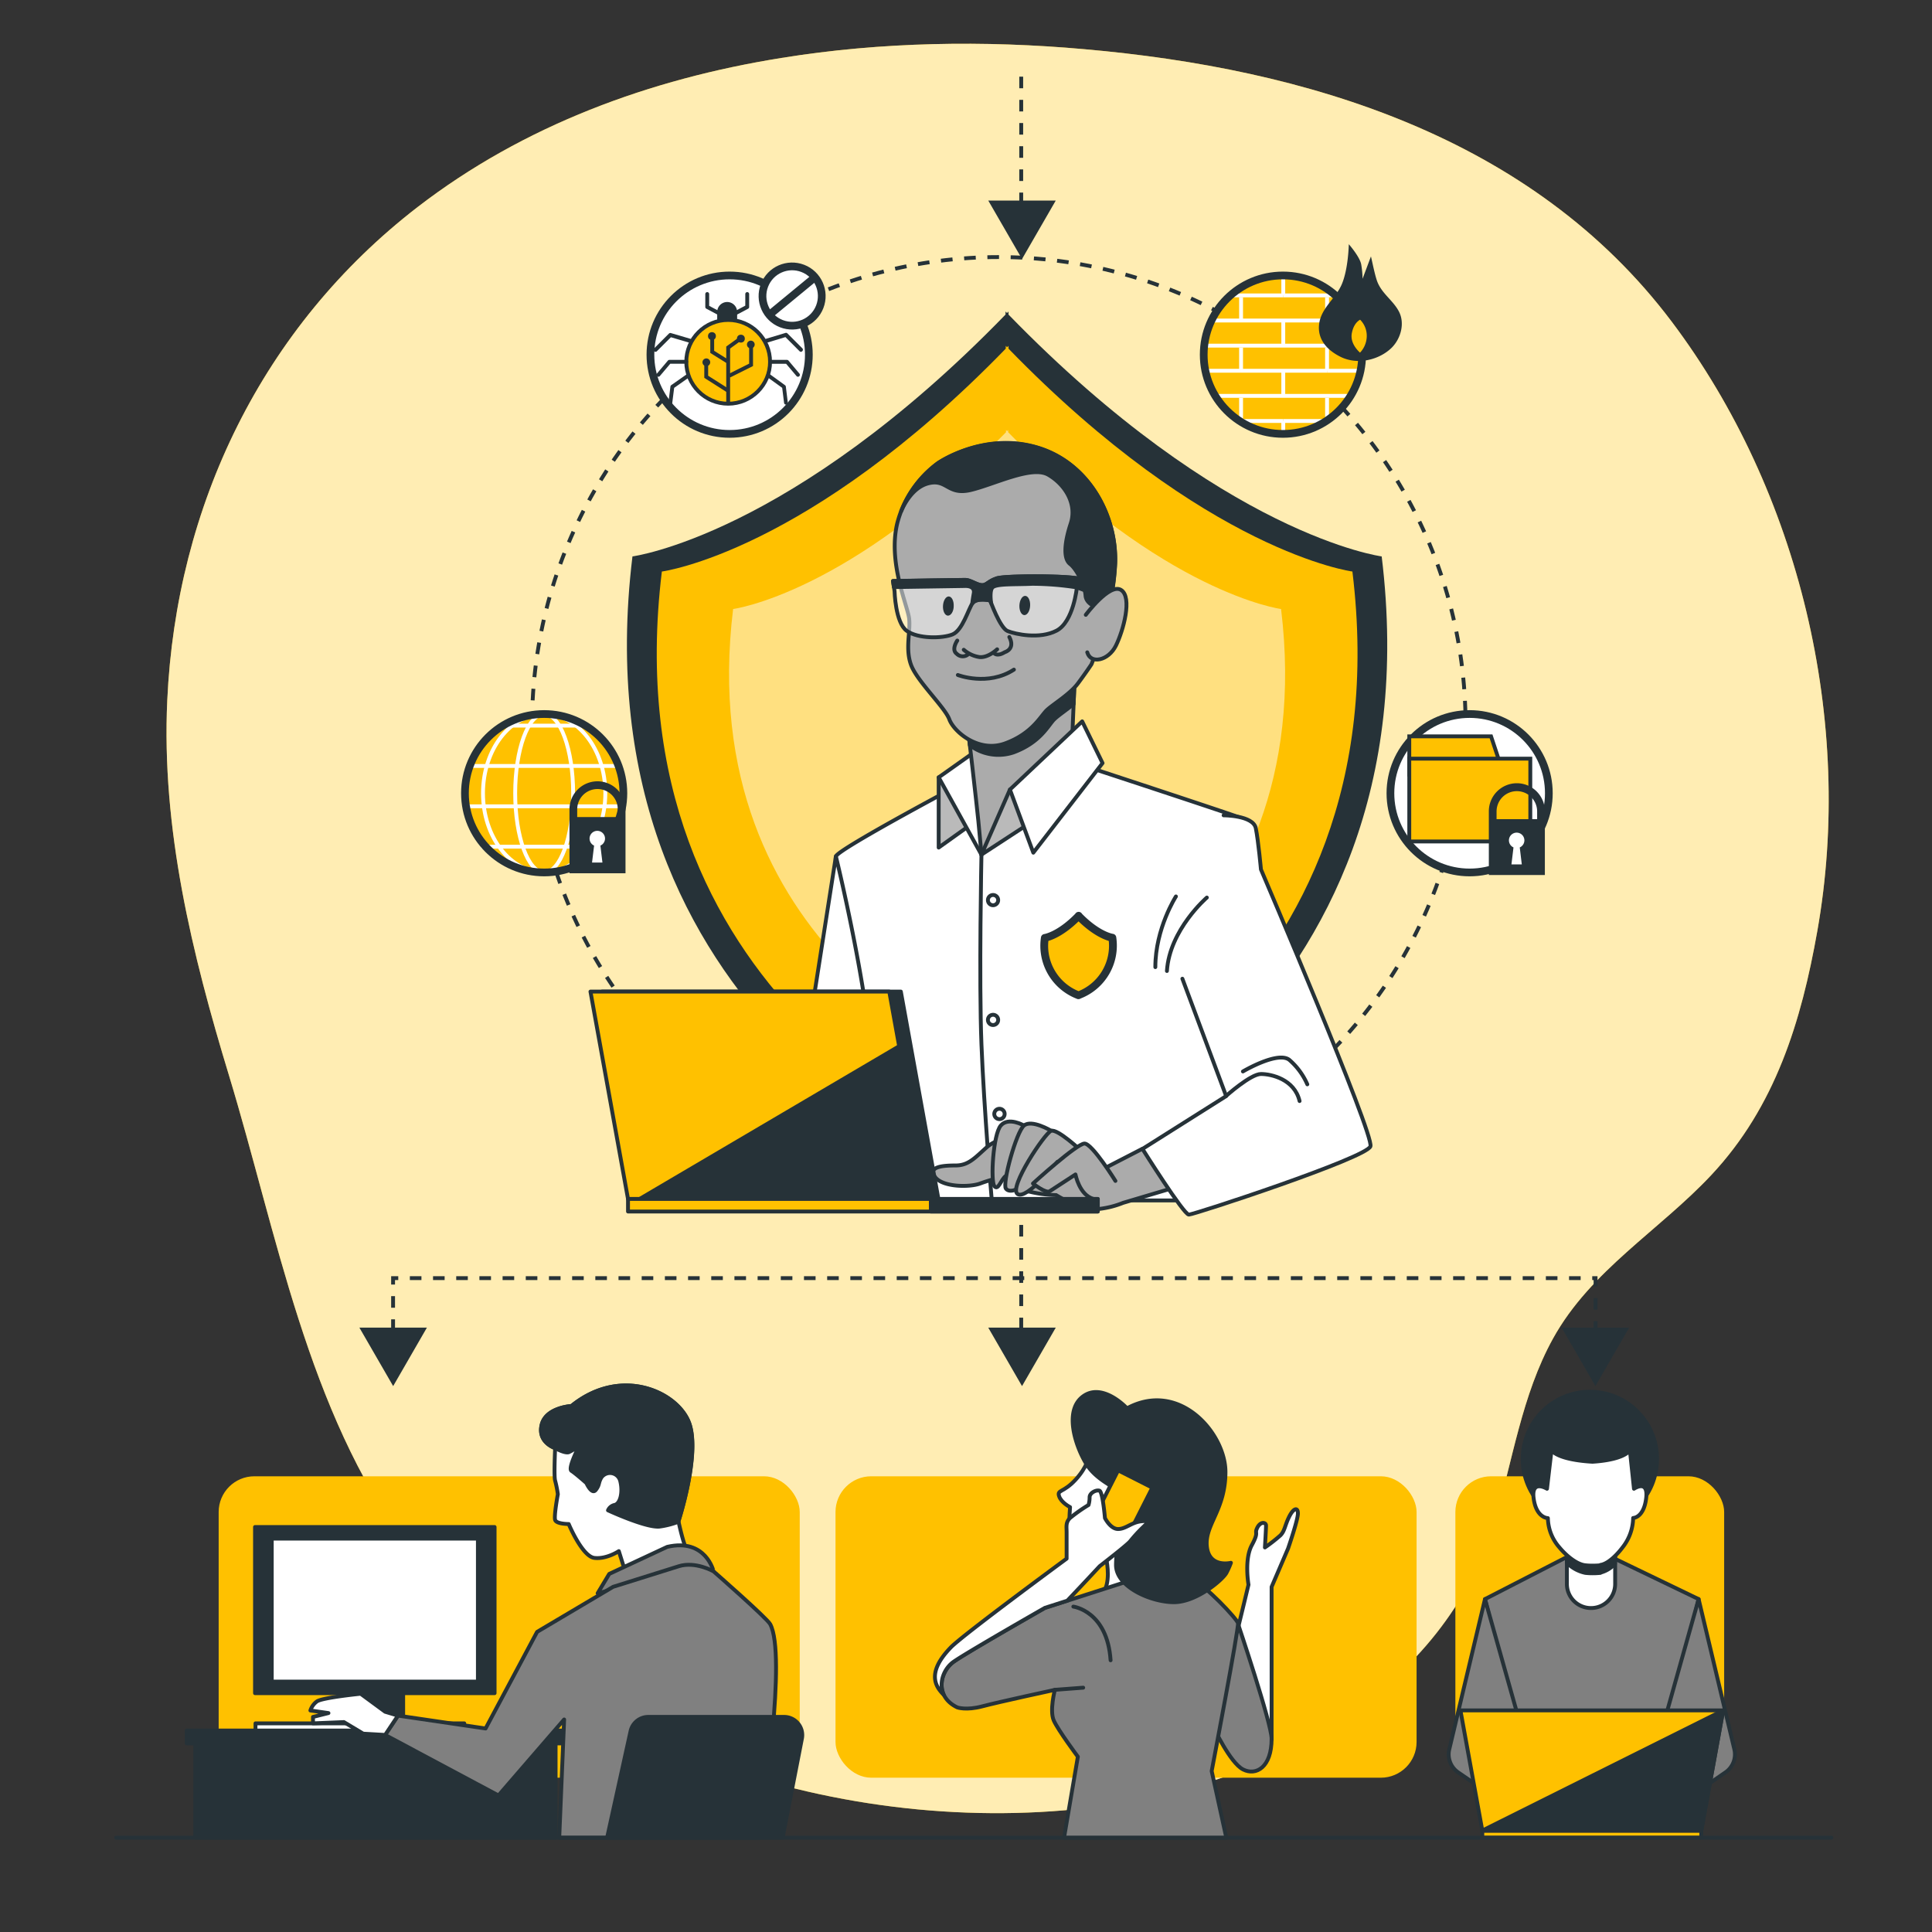 <svg xmlns="http://www.w3.org/2000/svg" viewBox="0 0 500 500"><rect x="0" y="0" width="500" height="500" fill="#333333" stroke="none"/><g id="freepik--background-simple--inject-58"><path d="M202.22,15c-34,5.45-66.68,17.42-94.14,38.58-40.18,31-62.47,77.28-64.79,127.63-1.54,33.24,6.4,65.65,16,97.21,12.33,40.6,20.29,86.85,46,121.55,40.09,54,117.59,76.78,182.4,67.11,41.87-6.24,86.11-30,99-73,4.77-15.91,7.1-33,15.25-47.71,9.76-17.62,27.48-27.91,40.93-42.26,16.61-17.72,23.31-39.8,27.45-63.16,9.59-54.16-4.58-113.7-37.65-157.66-36.12-48-94.75-65.55-152.07-70.56C254.89,10.43,228.18,10.79,202.22,15Z" style="fill:#FFC100"></path><path d="M202.22,15c-34,5.45-66.68,17.42-94.14,38.58-40.18,31-62.47,77.28-64.79,127.63-1.54,33.24,6.4,65.65,16,97.21,12.33,40.6,20.29,86.85,46,121.55,40.09,54,117.59,76.78,182.4,67.11,41.87-6.24,86.11-30,99-73,4.77-15.91,7.1-33,15.25-47.71,9.76-17.62,27.48-27.91,40.93-42.26,16.61-17.72,23.31-39.8,27.45-63.16,9.59-54.16-4.58-113.7-37.65-157.66-36.12-48-94.75-65.55-152.07-70.56C254.89,10.43,228.18,10.79,202.22,15Z" style="fill:#fff;opacity:0.7"></path></g><g id="freepik--character-4--inject-58"><rect x="376.65" y="382.06" width="69.56" height="78.01" rx="9.25" style="fill:#FFC100"></rect><circle cx="411.46" cy="377.57" r="17.39" style="fill:#263238;stroke:#263238;stroke-linecap:round;stroke-linejoin:round"></circle><polygon points="408.5 401.41 384.31 413.85 394.91 455.55 429.47 455.55 439.6 413.85 414.26 401.64 408.5 401.41" style="fill:gray;stroke:#263238;stroke-linecap:round;stroke-linejoin:round"></polygon><path d="M384.31,413.85l-9.23,38.84a5.64,5.64,0,0,0,2.3,6l12.23,8.4H397l-8.75-15.44,4.38-8.29Z" style="fill:gray;stroke:#263238;stroke-linecap:round;stroke-linejoin:round"></path><path d="M439.6,413.85l9.24,38.84a5.66,5.66,0,0,1-2.3,6l-12.23,8.4h-7.38l8.76-15.44-4.38-8.29Z" style="fill:gray;stroke:#263238;stroke-linecap:round;stroke-linejoin:round"></path><path d="M411.73,416.16h0a6.22,6.22,0,0,1-6.22-6.22V394.73H418v15.21A6.23,6.23,0,0,1,411.73,416.16Z" style="fill:#fff;stroke:#263238;stroke-linecap:round;stroke-linejoin:round"></path><path d="M405.51,404.45a9.47,9.47,0,0,0,4.76,2.61h0a15.85,15.85,0,0,0,1.87.1,19.19,19.19,0,0,0,2.05-.1V407a7.72,7.72,0,0,0,3.76-2.29v-10H405.51Z" style="fill:#263238;stroke:#263238;stroke-linecap:round;stroke-linejoin:round"></path><path d="M422.87,385.29l-1.05-9.91c-1.8,2.14-6.9,2.75-9.68,2.92-3.06-.17-8.65-.78-10.62-2.92l-1.16,9.91s-4.14-2.54-3.45,2.53,3.68,5.07,3.68,5.07a11.84,11.84,0,0,0,3,7.6c1.65,2,4.4,4.36,6.68,4.6h0a14.83,14.83,0,0,0,1.87.09,17.93,17.93,0,0,0,2.05-.09V405c2-.28,4.31-2.65,5.74-4.55a12.6,12.6,0,0,0,2.73-7.6s2.73,0,3.36-5.07S422.87,385.29,422.87,385.29Z" style="fill:#fff;stroke:#263238;stroke-linecap:round;stroke-linejoin:round"></path><rect x="383.62" y="473.75" width="56.67" height="1.84" style="fill:#FFC100;stroke:#263238;stroke-linecap:round;stroke-linejoin:round"></rect><polygon points="440.3 473.75 383.62 473.75 377.96 442.65 445.96 442.65 440.3 473.75" style="fill:#FFC100;stroke:#263238;stroke-linecap:round;stroke-linejoin:round"></polygon><polygon points="440.3 473.75 445.96 442.65 383.62 473.75 440.3 473.75" style="fill:#263238;stroke:#263238;stroke-linecap:round;stroke-linejoin:round"></polygon></g><g id="freepik--character-3--inject-58"><rect x="216.23" y="382.06" width="150.38" height="78.01" rx="9.25" style="fill:#FFC100"></rect><path d="M281.75,377s-.28,2.55-3.4,5.95-4.82,2.55-4.26,4.25,2.84,2.84,2.84,2.84-.85,10.21.85,12.19,8.5,1.13,8.5,1.13,1.14,4.82-.28,7.94-1.13,4.54-1.13,4.54,11.9-2.84,14.17-5.1-1.41-14.18,1.14-24.39S285.15,373.26,281.75,377Z" style="fill:#fff;stroke:#263238;stroke-linecap:round;stroke-linejoin:round"></path><path d="M329.09,450.09v-39.4l4.26-9.93s2.55-7.37,2.55-9.07-1.14-1.42-2.27.85-1.13,3.69-2.27,4.82a42.23,42.23,0,0,1-4,3.12s.29-4.82.29-5.67-1.42-1.14-2.27.57.57.85-1.42,4.53-.85,10.21-.85,10.21-5.95,24.95-7.37,29.2-.85,9.64,5.67,12.47S329.09,450.09,329.09,450.09Z" style="fill:#fff;stroke:#263238;stroke-linecap:round;stroke-linejoin:round"></path><path d="M320.31,420s8.78,26,8.78,30c0,7.37-4,9.64-7.37,7.94S314.07,447,314.07,447,318,421.74,320.31,420Z" style="fill:gray;stroke:#263238;stroke-linecap:round;stroke-linejoin:round"></path><path d="M247.73,441.87s2.27.85,6.52-.28S273,437.33,273,437.33s-1.42,5.39-.28,7.94,6.23,9.36,6.23,9.36l-3.58,21h42l-3.79-17.28s7.09-37.14,6.81-38.27-8.51-9.92-11.63-11.06-14.46-.56-14.46-.56l-23.81,7.65S250.56,427.41,246.88,430,241.77,439,247.73,441.87Z" style="fill:gray;stroke:#263238;stroke-linecap:round;stroke-linejoin:round"></path><line x1="272.96" y1="437.33" x2="280.33" y2="436.77" style="fill:none;stroke:#263238;stroke-linecap:round;stroke-linejoin:round"></line><path d="M277.78,415.79s8.79,1.13,9.64,13.89" style="fill:none;stroke:#263238;stroke-linecap:round;stroke-linejoin:round"></path><path d="M291.67,364.47s-6.24-6.8-11.34-3.12-2,13,.85,17.58,8.79,6.52,9.64,7.94-2,12.47-2,18.15,9.07,9.63,15,9.63,12.76-5.95,13.61-7.65a21.72,21.72,0,0,0,1.13-2.55s-5.67,1.42-6.23-4.25,4.82-9.36,4.82-19.28S305.28,357.1,291.67,364.47Z" style="fill:#263238;stroke:#263238;stroke-linecap:round;stroke-linejoin:round"></path><rect x="284.58" y="381.77" width="9.92" height="18.71" transform="translate(207.98 -88.63) rotate(26.86)" style="fill:#FFC100;stroke:#263238;stroke-linecap:round;stroke-linejoin:round"></rect><path d="M246.88,430c3.68-2.55,23.53-13.89,23.53-13.89l5.81-1.86c4.75-5,8.36-8.91,8.36-8.91s7.37-5.67,7.94-6.52a38.71,38.71,0,0,1,3.4-3.69c1.14-1.13,2-1.7-.56-1.42s-4,2-6,2-3.4-2.84-3.4-2.84-.57-6.8-1.42-7.08-2.55.56-2.55,1.7a7,7,0,0,1-.28,2,41,41,0,0,0-4.82,3.4c-1.14,1.14-.85,2.27-.85,3.69v6.8s-27.12,19.94-30,23c-6.51,6.72-3.73,10.29-1.81,12.23C242.84,435.46,244.3,431.75,246.88,430Z" style="fill:#fff;stroke:#263238;stroke-linecap:round;stroke-linejoin:round"></path></g><g id="freepik--characters-2--inject-58"><rect x="56.59" y="382.06" width="150.38" height="78.01" rx="9.25" style="fill:#FFC100"></rect><rect x="50.54" y="448.06" width="93.25" height="27.53" style="fill:#263238;stroke:#263238;stroke-linecap:round;stroke-linejoin:round"></rect><rect x="92.67" y="436.52" width="11.67" height="12.33" style="fill:#263238;stroke:#263238;stroke-linecap:round;stroke-linejoin:round"></rect><rect x="66" y="395.19" width="62" height="43" style="fill:#263238;stroke:#263238;stroke-linecap:round;stroke-linejoin:round"></rect><rect x="70.33" y="398.19" width="53.35" height="37" style="fill:#fff;stroke:#263238;stroke-linecap:round;stroke-linejoin:round"></rect><rect x="66.12" y="446" width="54.03" height="2.33" style="fill:#fff;stroke:#263238;stroke-linecap:round;stroke-linejoin:round"></rect><rect x="48.33" y="447.86" width="97.67" height="3.33" style="fill:#263238;stroke:#263238;stroke-linecap:round;stroke-linejoin:round"></rect><path d="M147.88,363.87s-6.66.35-7.72,4.91,3.51,6,3.51,6-.35,7.37,0,8.42a29.32,29.32,0,0,1,.7,3.5s-1.05,5.61-.7,6.67,3.51,1.05,3.51,1.05,3.5,8.41,6.66,8.77,6.31-1.76,6.31-1.76L161.9,407s17.54-5.61,16.49-5.26-2.81-8.06-2.81-8.06,5.61-17.18,2.81-25.25S160.85,353.35,147.88,363.87Z" style="fill:#fff;stroke:#263238;stroke-linecap:round;stroke-linejoin:round"></path><path d="M159.1,389.47a2.41,2.41,0,0,0-1.75,1.4s9.81,4.56,13.32,4.21a21.19,21.19,0,0,0,4.94-1.27l0-.13s5.61-17.18,2.81-25.25-17.54-15.08-30.51-4.56c0,0-6.66.35-7.72,4.91s3.51,6,3.51,6,2.45,1.4,3.51,1.05A13.21,13.21,0,0,0,150,374s-3.15,6-2.1,6.66,3.86,3.16,3.86,3.16,1.4,3.15,2.45,1.75.55-1.62,1.4-3.15a2.73,2.73,0,0,1,4.94,1C161.23,386.3,160.5,389.12,159.1,389.47Z" style="fill:#263238;stroke:#263238;stroke-linecap:round;stroke-linejoin:round"></path><path d="M172.67,400.33l-15,7-3,5,26.66-6.67,3.34,1S182.67,398,172.67,400.33Z" style="fill:gray;stroke:#263238;stroke-linecap:round;stroke-linejoin:round"></path><path d="M146,445l-1.27,30.6H196.5c1.1-7.07,7.09-47.36,2.83-55.26-.85-1.58-14.66-13.67-14.66-13.67s-4.67-2.67-9-1.33-17,5.33-17,5.33L139,422.33l-13.33,25L103,444l-3.33,5L129,464.66Z" style="fill:gray;stroke:#263238;stroke-linecap:round;stroke-linejoin:round"></path><path d="M99.67,443l-6.34-4.66s-10,1-11.33,2a4.68,4.68,0,0,0-1.67,2.33l4.67.67-4,1V446l8-.33,5,3,5.67.33,3.33-5Z" style="fill:#fff;stroke:#263238;stroke-linecap:round;stroke-linejoin:round"></path><path d="M202.54,475.59l5-25.65a4.71,4.71,0,0,0-4.62-5.61H167.78a4.69,4.69,0,0,0-4.59,3.69l-6.07,27.57Z" style="fill:#263238;stroke:#263238;stroke-linecap:round;stroke-linejoin:round"></path></g><g id="freepik--Shield--inject-58"><line x1="264.29" y1="19.84" x2="264.29" y2="64.49" style="fill:none;stroke:#263238;stroke-miterlimit:10;stroke-dasharray:3"></line><polygon points="264.5 67.03 273.23 51.9 255.76 51.9 264.5 67.03" style="fill:#263238"></polygon><circle cx="258.49" cy="187.32" r="120.79" style="fill:none;stroke:#263238;stroke-miterlimit:10;stroke-dasharray:3.012,3.012"></circle><line x1="264.29" y1="317.01" x2="264.29" y2="349.69" style="fill:none;stroke:#263238;stroke-miterlimit:10;stroke-dasharray:3"></line><polyline points="101.73 350.44 101.73 330.78 412.93 330.78 412.93 356.03" style="fill:none;stroke:#263238;stroke-miterlimit:10;stroke-dasharray:3"></polyline><polygon points="101.75 358.72 110.48 343.59 93.01 343.59 101.75 358.72" style="fill:#263238"></polygon><polygon points="264.5 358.72 273.23 343.59 255.76 343.59 264.5 358.72" style="fill:#263238"></polygon><polygon points="412.89 358.72 421.63 343.59 404.16 343.59 412.89 358.72" style="fill:#263238"></polygon><path d="M357.58,144S316.63,138.66,261,81.41v-.79l-.39.39-.38-.39v.79C204.64,138.66,163.68,144,163.68,144c-14.59,119.92,86.75,161,96.57,164.72V309l.38-.14.39.14v-.28C270.84,305,372.18,263.87,357.58,144Z" style="fill:#263238"></path><path d="M350,147.91S312.27,143,261,90.23V89.5l-.36.37-.35-.37v.73c-51.28,52.8-89,57.68-89,57.68-13.46,110.58,80,148.49,89,151.9v.26l.35-.13.36.13v-.26C270.05,296.4,363.49,258.49,350,147.91Z" style="fill:#FFC100"></path><path d="M331.54,157.61s-30-3.87-70.63-45.75v-.57c-.09.09-.18.19-.28.28l-.28-.28v.57c-40.67,41.88-70.62,45.75-70.62,45.75-10.68,87.7,63.44,117.77,70.62,120.47v.21l.28-.11.28.11v-.21C268.1,275.38,342.21,245.31,331.54,157.61Z" style="fill:#fff;opacity:0.5"></path><circle cx="188.83" cy="91.79" r="20.5" style="fill:#fff;stroke:#263238;stroke-miterlimit:10;stroke-width:2px"></circle><path d="M190.77,86.42h-5.16V80.74a2.59,2.59,0,0,1,2.58-2.58h0a2.58,2.58,0,0,1,2.58,2.58Z" style="fill:#263238"></path><path d="M187.42,82.28a.53.53,0,0,1-.24-.06l-4.38-2.33a.48.48,0,0,1-.27-.44V76.1a.5.5,0,0,1,.5-.5.5.5,0,0,1,.5.5v3.05l4.12,2.18a.5.5,0,0,1-.23,1Z" style="fill:#263238"></path><path d="M189,82.28a.5.5,0,0,1-.24-1l4.12-2.18V76.1a.5.5,0,0,1,.5-.5.5.5,0,0,1,.5.5v3.35a.49.49,0,0,1-.26.44l-4.39,2.33A.46.46,0,0,1,189,82.28Z" style="fill:#263238"></path><circle cx="188.45" cy="93.64" r="10.84" style="fill:#FFC100;stroke:#263238;stroke-miterlimit:10"></circle><path d="M169.62,91.05a.51.51,0,0,1-.36-.15.51.51,0,0,1,0-.71l3.87-3.87a.51.51,0,0,1,.5-.12l5.28,1.55a.5.5,0,0,1-.28,1l-5-1.47L170,90.9A.5.5,0,0,1,169.62,91.05Z" style="fill:#263238"></path><path d="M170.39,97.5a.5.5,0,0,1-.38-.82l2.84-3.36a.49.49,0,0,1,.38-.18h4.38a.5.5,0,0,1,.5.5.5.5,0,0,1-.5.5h-4.15l-2.69,3.18A.49.49,0,0,1,170.39,97.5Z" style="fill:#263238"></path><path d="M173.49,104.72h-.07a.51.51,0,0,1-.43-.56l.52-4.13a.51.51,0,0,1,.2-.35l4.06-2.85a.51.51,0,0,1,.7.12.5.5,0,0,1-.12.7l-3.88,2.73-.49,3.9A.5.5,0,0,1,173.49,104.72Z" style="fill:#263238"></path><path d="M207.29,91.05a.51.51,0,0,1-.36-.15l-3.66-3.66-5,1.52a.5.5,0,1,1-.29-1l5.3-1.6a.49.49,0,0,1,.5.12l3.87,3.87a.51.51,0,0,1,0,.71A.5.5,0,0,1,207.29,91.05Z" style="fill:#263238"></path><path d="M206.51,97.5a.49.49,0,0,1-.38-.18l-2.69-3.18h-4.15a.5.5,0,0,1-.5-.5.5.5,0,0,1,.5-.5h4.38a.53.53,0,0,1,.39.18l2.83,3.36a.49.49,0,0,1-.06.7A.47.47,0,0,1,206.51,97.5Z" style="fill:#263238"></path><path d="M203.41,104.72a.5.5,0,0,1-.49-.44l-.49-3.91-3.85-2.77a.5.5,0,1,1,.58-.81l4,2.9a.51.51,0,0,1,.21.34l.51,4.13a.5.5,0,0,1-.43.56Z" style="fill:#263238"></path><polygon points="188.95 104.48 187.95 104.48 187.95 89.68 191.25 87.3 191.84 88.11 188.95 90.2 188.95 104.48" style="fill:#263238"></polygon><polygon points="188.93 97.7 188.49 96.81 193.88 94.11 193.88 89.26 194.88 89.26 194.88 94.73 188.93 97.7" style="fill:#263238"></polygon><polygon points="188.19 94.07 183.82 91.34 183.82 86.94 184.82 86.94 184.82 90.79 188.72 93.22 188.19 94.07" style="fill:#263238"></polygon><polygon points="188.18 101.55 182.27 97.79 182.27 93.9 183.27 93.9 183.27 97.24 188.72 100.7 188.18 101.55" style="fill:#263238"></polygon><circle cx="184.25" cy="86.98" r="1.02" style="fill:#263238"></circle><circle cx="191.74" cy="87.64" r="1.02" style="fill:#263238"></circle><path d="M195.31,89.16a1,1,0,1,1-1-1A1,1,0,0,1,195.31,89.16Z" style="fill:#263238"></path><path d="M183.8,93.76a1,1,0,1,1-1-1A1,1,0,0,1,183.8,93.76Z" style="fill:#263238"></path><circle cx="205" cy="76.62" r="7.67" transform="translate(59.46 240.06) rotate(-68.81)" style="fill:#fff;stroke:#263238;stroke-miterlimit:10;stroke-width:2px"></circle><line x1="199.33" y1="81.29" x2="210.67" y2="71.95" style="fill:none;stroke:#263238;stroke-miterlimit:10;stroke-width:2px"></line><circle cx="332.02" cy="91.79" r="20.5" style="fill:#FFC100"></circle><path d="M343.44,108.86l-.15.09" style="fill:none;stroke:#fff;stroke-miterlimit:10"></path><path d="M320.92,109a20.42,20.42,0,0,0,11.19,3.34" style="fill:none;stroke:#fff;stroke-miterlimit:10"></path><path d="M350.58,83a20.61,20.61,0,0,0-4.9-6.5" style="fill:none;stroke:#fff;stroke-miterlimit:10"></path><path d="M343.29,109a20.39,20.39,0,0,1-11.18,3.34" style="fill:none;stroke:#fff;stroke-miterlimit:10"></path><path d="M343.44,108.86a20.57,20.57,0,0,0,6.15-6.41" style="fill:none;stroke:#fff;stroke-miterlimit:10"></path><path d="M349.59,102.45a20.17,20.17,0,0,0,2.59-6.5" style="fill:none;stroke:#fff;stroke-miterlimit:10"></path><path d="M320.92,109a20.58,20.58,0,0,1-6.3-6.5" style="fill:none;stroke:#fff;stroke-miterlimit:10"></path><path d="M318.53,76.45a20.42,20.42,0,0,1,13.58-5.16" style="fill:none;stroke:#fff;stroke-miterlimit:10"></path><path d="M345.68,76.45a20.42,20.42,0,0,0-13.57-5.16" style="fill:none;stroke:#fff;stroke-miterlimit:10"></path><path d="M352.18,96a20.38,20.38,0,0,0,.43-4.16,20.14,20.14,0,0,0-.15-2.34" style="fill:none;stroke:#fff;stroke-miterlimit:10"></path><path d="M350.58,83a20.15,20.15,0,0,1,1.88,6.5" style="fill:none;stroke:#fff;stroke-miterlimit:10"></path><path d="M312,96a20.38,20.38,0,0,1-.42-4.16,20.14,20.14,0,0,1,.14-2.34" style="fill:none;stroke:#fff;stroke-miterlimit:10"></path><path d="M318.53,76.45a20.61,20.61,0,0,0-4.9,6.5" style="fill:none;stroke:#fff;stroke-miterlimit:10"></path><path d="M313.63,83a20.41,20.41,0,0,0-1.88,6.5" style="fill:none;stroke:#fff;stroke-miterlimit:10"></path><path d="M312,96a20.4,20.4,0,0,0,2.59,6.5" style="fill:none;stroke:#fff;stroke-miterlimit:10"></path><line x1="332.11" y1="76.45" x2="345.68" y2="76.45" style="fill:none;stroke:#fff;stroke-miterlimit:10"></line><line x1="318.53" y1="76.45" x2="332.11" y2="76.45" style="fill:none;stroke:#fff;stroke-miterlimit:10"></line><line x1="350.58" y1="82.95" x2="313.63" y2="82.95" style="fill:none;stroke:#fff;stroke-miterlimit:10"></line><line x1="352.46" y1="89.45" x2="311.75" y2="89.45" style="fill:none;stroke:#fff;stroke-miterlimit:10"></line><line x1="343.44" y1="95.95" x2="352.18" y2="95.95" style="fill:none;stroke:#fff;stroke-miterlimit:10"></line><line x1="321.19" y1="95.95" x2="312.03" y2="95.95" style="fill:none;stroke:#fff;stroke-miterlimit:10"></line><line x1="343.44" y1="95.95" x2="321.19" y2="95.95" style="fill:none;stroke:#fff;stroke-miterlimit:10"></line><line x1="349.59" y1="102.45" x2="314.62" y2="102.45" style="fill:none;stroke:#fff;stroke-miterlimit:10"></line><line x1="343.29" y1="108.95" x2="343.44" y2="108.95" style="fill:none;stroke:#fff;stroke-miterlimit:10"></line><line x1="332.11" y1="108.95" x2="343.29" y2="108.95" style="fill:none;stroke:#fff;stroke-miterlimit:10"></line><line x1="321.19" y1="108.95" x2="320.92" y2="108.95" style="fill:none;stroke:#fff;stroke-miterlimit:10"></line><line x1="332.11" y1="108.95" x2="321.19" y2="108.95" style="fill:none;stroke:#fff;stroke-miterlimit:10"></line><line x1="332.11" y1="76.45" x2="332.11" y2="71.29" style="fill:none;stroke:#fff;stroke-miterlimit:10"></line><line x1="343.44" y1="76.95" x2="343.44" y2="82.95" style="fill:none;stroke:#fff;stroke-miterlimit:10"></line><line x1="321.19" y1="76.95" x2="321.19" y2="82.95" style="fill:none;stroke:#fff;stroke-miterlimit:10"></line><line x1="332.11" y1="83.2" x2="332.11" y2="89.38" style="fill:none;stroke:#fff;stroke-miterlimit:10"></line><line x1="343.44" y1="95.95" x2="343.44" y2="89.98" style="fill:none;stroke:#fff;stroke-miterlimit:10"></line><line x1="321.19" y1="89.98" x2="321.19" y2="95.95" style="fill:none;stroke:#fff;stroke-miterlimit:10"></line><line x1="332.11" y1="96.2" x2="332.11" y2="102.38" style="fill:none;stroke:#fff;stroke-miterlimit:10"></line><line x1="332.11" y1="108.95" x2="332.11" y2="112.29" style="fill:none;stroke:#fff;stroke-miterlimit:10"></line><line x1="343.44" y1="108.86" x2="343.44" y2="102.98" style="fill:none;stroke:#fff;stroke-miterlimit:10"></line><line x1="343.44" y1="108.86" x2="343.44" y2="108.95" style="fill:none;stroke:#fff;stroke-miterlimit:10"></line><line x1="321.19" y1="102.98" x2="321.19" y2="108.95" style="fill:none;stroke:#fff;stroke-miterlimit:10"></line><circle cx="332.02" cy="91.79" r="20.5" style="fill:none;stroke:#263238;stroke-miterlimit:10;stroke-width:2px"></circle><path d="M360.16,90c-3.23,3.16-8.81,4.51-13.16,2.38-3.43-1.68-6.19-4.51-5.59-8.67s4.32-6.47,5.88-10.23c1.67-4,1.78-10.28,1.78-10.28s2.89,3.28,3.22,5.28a24.45,24.45,0,0,1,.34,3.67l2.17-5.79c.48,2,.86,4.1,1.48,6.07,1.1,3.45,4.21,5.19,5.77,8.21S362.56,87.6,360.16,90Z" style="fill:#263238"></path><path d="M352,91.94s-3.27-2.42-2.64-5.79,2.74-4,2.74-4a6.39,6.39,0,0,1,2.11,5.06A6.84,6.84,0,0,1,352,91.94Z" style="fill:#FFC100;stroke:#263238;stroke-linecap:round;stroke-linejoin:round"></path><circle cx="140.83" cy="205.29" r="20.5" style="fill:#FFC100"></circle><ellipse cx="140.83" cy="205.29" rx="15.83" ry="20.5" style="fill:none;stroke:#fff;stroke-miterlimit:10"></ellipse><ellipse cx="140.83" cy="205.29" rx="7.5" ry="20.5" style="fill:none;stroke:#fff;stroke-miterlimit:10"></ellipse><line x1="130.15" y1="187.79" x2="151.18" y2="187.79" style="fill:none;stroke:#fff;stroke-miterlimit:10"></line><line x1="121.39" y1="198.23" x2="159.95" y2="198.23" style="fill:none;stroke:#fff;stroke-miterlimit:10"></line><line x1="120.33" y1="208.67" x2="161" y2="208.67" style="fill:none;stroke:#fff;stroke-miterlimit:10"></line><line x1="124.54" y1="219.12" x2="156.79" y2="219.12" style="fill:none;stroke:#fff;stroke-miterlimit:10"></line><circle cx="140.83" cy="205.29" r="20.5" style="fill:none;stroke:#263238;stroke-miterlimit:10;stroke-width:2px"></circle><path d="M154.63,202.2a7.26,7.26,0,0,0-7.25,7.25V226h14.5v-16.5A7.26,7.26,0,0,0,154.63,202.2Zm-5.25,9.25v-2a5.25,5.25,0,0,1,10.5,0v2Z" style="fill:#263238"></path><path d="M156.58,217a2,2,0,1,0-2.83,1.84l-.53,4.39h2.69l-.53-4.39A2,2,0,0,0,156.58,217Z" style="fill:#fff"></path><circle cx="380.34" cy="205.29" r="20.5" style="fill:#fff;stroke:#263238;stroke-miterlimit:10;stroke-width:2px"></circle><polygon points="389.17 200.46 364.72 200.46 364.72 190.57 385.88 190.57 389.17 200.46" style="fill:#FFC100;stroke:#263238;stroke-miterlimit:10"></polygon><rect x="364.72" y="196.34" width="31.32" height="21.43" style="fill:#FFC100;stroke:#263238;stroke-miterlimit:10"></rect><path d="M392.56,202.7a7.26,7.26,0,0,0-7.25,7.25v16.5h14.5V210A7.26,7.26,0,0,0,392.56,202.7ZM387.31,212v-2a5.25,5.25,0,0,1,10.5,0v2Z" style="fill:#263238"></path><path d="M394.51,217.47a2,2,0,1,0-2.82,1.84l-.53,4.39h2.68l-.53-4.39A2,2,0,0,0,394.51,217.47Z" style="fill:#fff"></path><line x1="30.05" y1="475.59" x2="473.96" y2="475.59" style="fill:none;stroke:#263238;stroke-linecap:round;stroke-linejoin:round"></line></g><g id="freepik--character-1--inject-58"><path d="M251.67,201.29S217,219.62,216.33,221.62s5,39.67,7,53A262.54,262.54,0,0,1,225.67,305v5.67h92S324.33,213,322,212s-43-14.33-43-14.33Z" style="fill:#fff;stroke:#263238;stroke-linecap:round;stroke-linejoin:round"></path><path d="M287.87,242.7s-3.69-.47-8.7-5.63V237l0,0,0,0v.07c-5,5.16-8.7,5.63-8.7,5.63-1.32,10.81,7.81,14.52,8.7,14.85v0l0,0,0,0v0C280.05,257.22,289.19,253.51,287.87,242.7Z" style="fill:#FFC100"></path><path d="M279.15,258.57a.62.62,0,0,1-.19,0,1,1,0,0,1-.34-.11,14.69,14.69,0,0,1-9.22-15.86,1,1,0,0,1,.87-.87s3.41-.54,8-5.24A1.05,1.05,0,0,1,279,236a.92.92,0,0,1,.52.06,1.05,1.05,0,0,1,.51.44c4.57,4.64,7.93,5.18,8,5.18a1,1,0,0,1,.85.87,14.69,14.69,0,0,1-9.19,15.85A1.07,1.07,0,0,1,279.15,258.57Zm-7.83-15.06a12.66,12.66,0,0,0,7.81,13,12.68,12.68,0,0,0,7.82-13c-1.34-.39-4.24-1.59-7.82-5.06C275.55,241.92,272.66,243.12,271.32,243.51Z" style="fill:#263238"></path><path d="M254,221.2s-.66,32.42,0,49.09,2.67,40.33,2.67,40.33" style="fill:none;stroke:#263238;stroke-linecap:round;stroke-linejoin:round"></path><circle cx="257" cy="232.95" r="1.33" style="fill:none;stroke:#263238;stroke-linecap:round;stroke-linejoin:round"></circle><circle cx="257" cy="263.95" r="1.33" style="fill:#fff;stroke:#263238;stroke-linecap:round;stroke-linejoin:round"></circle><path d="M260,288.29a1.34,1.34,0,1,1-1.33-1.34A1.34,1.34,0,0,1,260,288.29Z" style="fill:#fff;stroke:#263238;stroke-linecap:round;stroke-linejoin:round"></path><path d="M295.67,297.29l-10.34,5.33s-13-8.33-17.33-8.67-9.67.34-12.67,3-4.66,4.67-8,4.67-7.33.33-5.33,3,9,2.67,11.67,1.67,6.66-2,6.66-2a10.84,10.84,0,0,0,5.67,4,31.61,31.61,0,0,0,7.33,1s6.34,4,10.34,3.66a23.92,23.92,0,0,0,7-1.66L303,307.62S299.67,299.62,295.67,297.29Z" style="fill:#ababab;stroke:#263238;stroke-linecap:round;stroke-linejoin:round"></path><path d="M265,291.29s-4-2.34-6,0-2.67,14.33-1.67,15.66,1.67-1.66,3-2.66S265,291.29,265,291.29Z" style="fill:#ababab;stroke:#263238;stroke-linecap:round;stroke-linejoin:round"></path><path d="M272,292.62s-5-3-7-1.33-5.67,15-4.67,16.33,4,0,4.34-1.67,6-10.33,6-10.33Z" style="fill:#ababab;stroke:#263238;stroke-linecap:round;stroke-linejoin:round"></path><path d="M280,298s-6.33-6-8-5.33-11,14.67-8.67,16.33,10.34-8.33,10.34-8.33l3,2.33" style="fill:#ababab;stroke:#263238;stroke-linecap:round;stroke-linejoin:round"></path><path d="M288.67,305.62s-6-9.67-8-9.67-13.34,10.34-13.34,10.34,3.34,2.66,4.34,2,6.66-4.34,6.66-4.34,1,5.34,4.67,6.34" style="fill:#ababab;stroke:#263238;stroke-linecap:round;stroke-linejoin:round"></path><path d="M316.67,211s7.66,0,8.33,3.34S326.33,225,326.33,225s29.34,68.67,28.34,71.67-45.67,17.67-47,17.67-12-17-12-17l21.66-13.67L306,253.29" style="fill:#fff;stroke:#263238;stroke-linecap:round;stroke-linejoin:round"></path><path d="M312.33,232.29s-9.66,8.33-10.33,19" style="fill:none;stroke:#263238;stroke-linecap:round;stroke-linejoin:round"></path><path d="M304.33,232S299,240.29,299,250.29" style="fill:none;stroke:#263238;stroke-linecap:round;stroke-linejoin:round"></path><path d="M317.33,283.62s6.34-5.67,9-5.67,8.67,1.34,10,7" style="fill:none;stroke:#263238;stroke-linecap:round;stroke-linejoin:round"></path><path d="M321.67,277.29s9-5.34,12-3a17.73,17.73,0,0,1,4.66,6.33" style="fill:none;stroke:#263238;stroke-linecap:round;stroke-linejoin:round"></path><path d="M216.33,221.62l-10,64s-11,8-7,20c1.58,4.74,6,7,26.34,5a214.11,214.11,0,0,0,0-36.33C224,253,216.33,221.62,216.33,221.62Z" style="fill:#fff;stroke:#263238;stroke-linecap:round;stroke-linejoin:round"></path><path d="M214,294.22s6.85.16,7.33.95.48,11.47-1.11,12.59-2.71,1.59-3.35,0-1.75-4.94-1.75-4.94-4.3,4.78-8.45,3.82-4.62-2.86-5.89-3.34-3,.16-5.9-1-6.05-5.41-6.05-5.41-7.65,6.69-9.24,5.89.16-3.34,2.71-6.05,4.3-5.42,6.85-6.06,12.74-1.91,15.93-.95,5.9,2.39,6.21,2.86A13,13,0,0,0,214,294.22Z" style="fill:#ababab;stroke:#263238;stroke-linecap:round;stroke-linejoin:round"></path><path d="M193.15,288.64s-4.3-.8-4.78,2.07.64,14,1.75,15a2.77,2.77,0,0,0,4.15-1.44c.63-1.91.47-11.94.47-11.94S195.22,289.6,193.15,288.64Z" style="fill:#ababab;stroke:#263238;stroke-linecap:round;stroke-linejoin:round"></path><path d="M201.12,290.39s-6.38-4-8-1.75.16,15.77,1,17.53,3.82,2.39,4.46.47.79-9.87,1-10.35" style="fill:#ababab;stroke:#263238;stroke-linecap:round;stroke-linejoin:round"></path><path d="M204.78,292.62c-.16.48,0,14.5-1.91,15.46s-4.62.95-4.62-5.42.32-14.18,2.07-14.82,6.69,2.08,8.45,3.67" style="fill:#ababab;stroke:#263238;stroke-linecap:round;stroke-linejoin:round"></path><line x1="215.14" y1="302.82" x2="213.7" y2="296.45" style="fill:#ababab;stroke:#263238;stroke-linecap:round;stroke-linejoin:round"></line><polygon points="242.93 201.18 242.93 219.35 252.15 212.76 242.93 201.18" style="fill:#bababa;stroke:#263238;stroke-linecap:round;stroke-linejoin:round"></polygon><polygon points="253.99 221.19 242.93 201.18 253.73 193.53 253.99 221.19" style="fill:#fff;stroke:#263238;stroke-linecap:round;stroke-linejoin:round"></polygon><path d="M250.56,189.06s2.11,18.17,2.64,23.44.79,8.7.79,8.7,16.33-19,19.49-23.19,3.95-5.53,3.95-5.53l.8-19.49Z" style="fill:#ababab;stroke:#263238;stroke-linecap:round;stroke-linejoin:round"></path><path d="M251,192.87a12.21,12.21,0,0,0,11.27,1.86c7-2.57,9-7,10.53-8.53,1-1,3.1-2.38,5.05-4l.38-9.21-27.67,16.07S250.74,190.58,251,192.87Z" style="fill:#263238;stroke:#263238;stroke-linecap:round;stroke-linejoin:round"></path><polygon points="261.37 204.34 253.99 221.19 266.9 212.76 261.37 204.34" style="fill:#bababa;stroke:#263238;stroke-linecap:round;stroke-linejoin:round"></polygon><polygon points="261.37 204.34 267.42 220.67 285.34 197.49 280.07 186.69 261.37 204.34" style="fill:#fff;stroke:#263238;stroke-linecap:round;stroke-linejoin:round"></polygon><path d="M242.71,119.88a28,28,0,0,0-10.51,15.58c-2.43,10.19,2.71,21.26,3.09,24.67s-1.08,7.84.53,12.05,8.73,10.88,9.87,14,7.52,8.74,14.46,6.2,9.12-7,10.7-8.54,6-4.12,8.14-7,3.49-4.94,3.49-4.94,5.62-13.81,6.1-26.12-6.82-26.27-20.61-30.11S242.71,119.88,242.71,119.88Z" style="fill:#ababab;stroke:#263238;stroke-linecap:round;stroke-linejoin:round"></path><path d="M231.51,153s.19,8.12,3.14,10.25,9.31,2,11.88.93,4.06-6.49,5.14-8.05,4.59-.73,4.59-.73,2.51,7.1,4.5,7.91,8.28,2.2,12.68-.1S278.7,152,278.7,152s2.56-.49,1.85-1.81-20.23-1.3-22.54-.54-2.61,1.8-3.87,1.78-3-1.34-4.26-1.36-18.77.29-18.77.29Z" style="fill:#fff;opacity:0.5"></path><path d="M268,115.74c-13.79-3.84-25.26,4.14-25.26,4.14a28.47,28.47,0,0,0-9.5,12.38c.55-1.3,2.81-6.1,7-7.17,4.87-1.25,4.94,3.2,11.09,1.7s15.71-6.35,19.93-3.94,7.56,7.43,5.84,12.65-1.89,9.14-.16,10.47,3.83,5.55,4,8.17c.13,2.16,3,3.63,6.05,3.24a65.63,65.63,0,0,0,1.63-11.53C289.07,133.55,281.76,119.58,268,115.74Z" style="fill:#263238;stroke:#263238;stroke-linecap:round;stroke-linejoin:round"></path><path d="M247.74,165.78s-1.62,2.34-.14,3.41a2.16,2.16,0,0,0,2.78.29" style="fill:none;stroke:#263238;stroke-linecap:round;stroke-linejoin:round"></path><path d="M249.42,168.16a8,8,0,0,0,4,1.88c2.27.29,4.64-2,4.64-2" style="fill:none;stroke:#263238;stroke-linecap:round;stroke-linejoin:round"></path><path d="M257.24,169s.72,1.06,2.8-.22c0,0,2.82-.76,1.17-3.92" style="fill:none;stroke:#263238;stroke-linecap:round;stroke-linejoin:round"></path><path d="M247.89,174.69s7.74,3,14.51-1.39" style="fill:none;stroke:#263238;stroke-linecap:round;stroke-linejoin:round"></path><path d="M266.6,156.72c-.05,1.37-.72,2.48-1.49,2.47s-1.35-1.14-1.29-2.51.72-2.48,1.49-2.47S266.66,155.34,266.6,156.72Z" style="fill:#263238"></path><path d="M246.82,156.86c0,1.38-.72,2.48-1.49,2.47s-1.35-1.13-1.29-2.5.72-2.48,1.49-2.47S246.88,155.49,246.82,156.86Z" style="fill:#263238"></path><path d="M231.51,153s.19,8.12,3.14,10.25,9.31,2,11.88.93,4.06-6.49,5.14-8.05,4.59-.73,4.59-.73,2.51,7.1,4.5,7.91,8.28,2.2,12.68-.1S278.7,152,278.7,152s2.56-.49,1.85-1.81-20.23-1.3-22.54-.54-2.61,1.8-3.87,1.78-3-1.34-4.26-1.36-18.77.29-18.77.29Z" style="fill:none;stroke:#263238;stroke-linecap:round;stroke-linejoin:round"></path><polygon points="280.55 150.21 288.76 154.24 288.2 155.54 278.7 152.02 280.55 150.21" style="fill:#263238;stroke:#263238;stroke-linecap:round;stroke-linejoin:round"></polygon><path d="M258,149.67c-2.31.75-2.61,1.8-3.87,1.78s-3-1.34-4.26-1.36-18.77.29-18.77.29l.24,1.56,18.35-.28s2.68-.22,2.33,1.86c-.5,2.9-.36,2.62-.36,2.62,1.07-1.56,4.59-.73,4.59-.73l.25.67c-.17-1.32-.31-3.38.39-4.07,1.06-1,5.86-.71,10.18-.92a75.66,75.66,0,0,1,11.62.93l1.76-1.9C278.89,148.89,260.26,148.93,258,149.67Z" style="fill:#263238;stroke:#263238;stroke-linecap:round;stroke-linejoin:round"></path><path d="M281,159.12s6.16-8.31,9.13-6.44.6,10.49-1.33,14.4-6.53,4.89-7.42,1.74" style="fill:#ababab;stroke:#263238;stroke-linecap:round;stroke-linejoin:round"></path></g><g id="freepik--Device--inject-58"><polygon points="242.86 310.29 165.53 310.29 155.81 256.62 233.14 256.62 242.86 310.29" style="fill:#263238;stroke:#263238;stroke-linecap:round;stroke-linejoin:round"></polygon><polygon points="239.86 310.29 162.53 310.29 152.81 256.62 230.14 256.62 239.86 310.29" style="fill:#FFC100;stroke:#263238;stroke-linecap:round;stroke-linejoin:round"></polygon><polygon points="165.53 310.29 239.86 310.29 232.7 270.76 165.53 310.29" style="fill:#263238;stroke:#263238;stroke-linecap:round;stroke-linejoin:round"></polygon><rect x="162.53" y="310.29" width="121.58" height="3.25" style="fill:#FFC100;stroke:#263238;stroke-linecap:round;stroke-linejoin:round"></rect><rect x="240.9" y="310.29" width="43.21" height="3.25" style="fill:#263238;stroke:#263238;stroke-linecap:round;stroke-linejoin:round"></rect></g></svg>